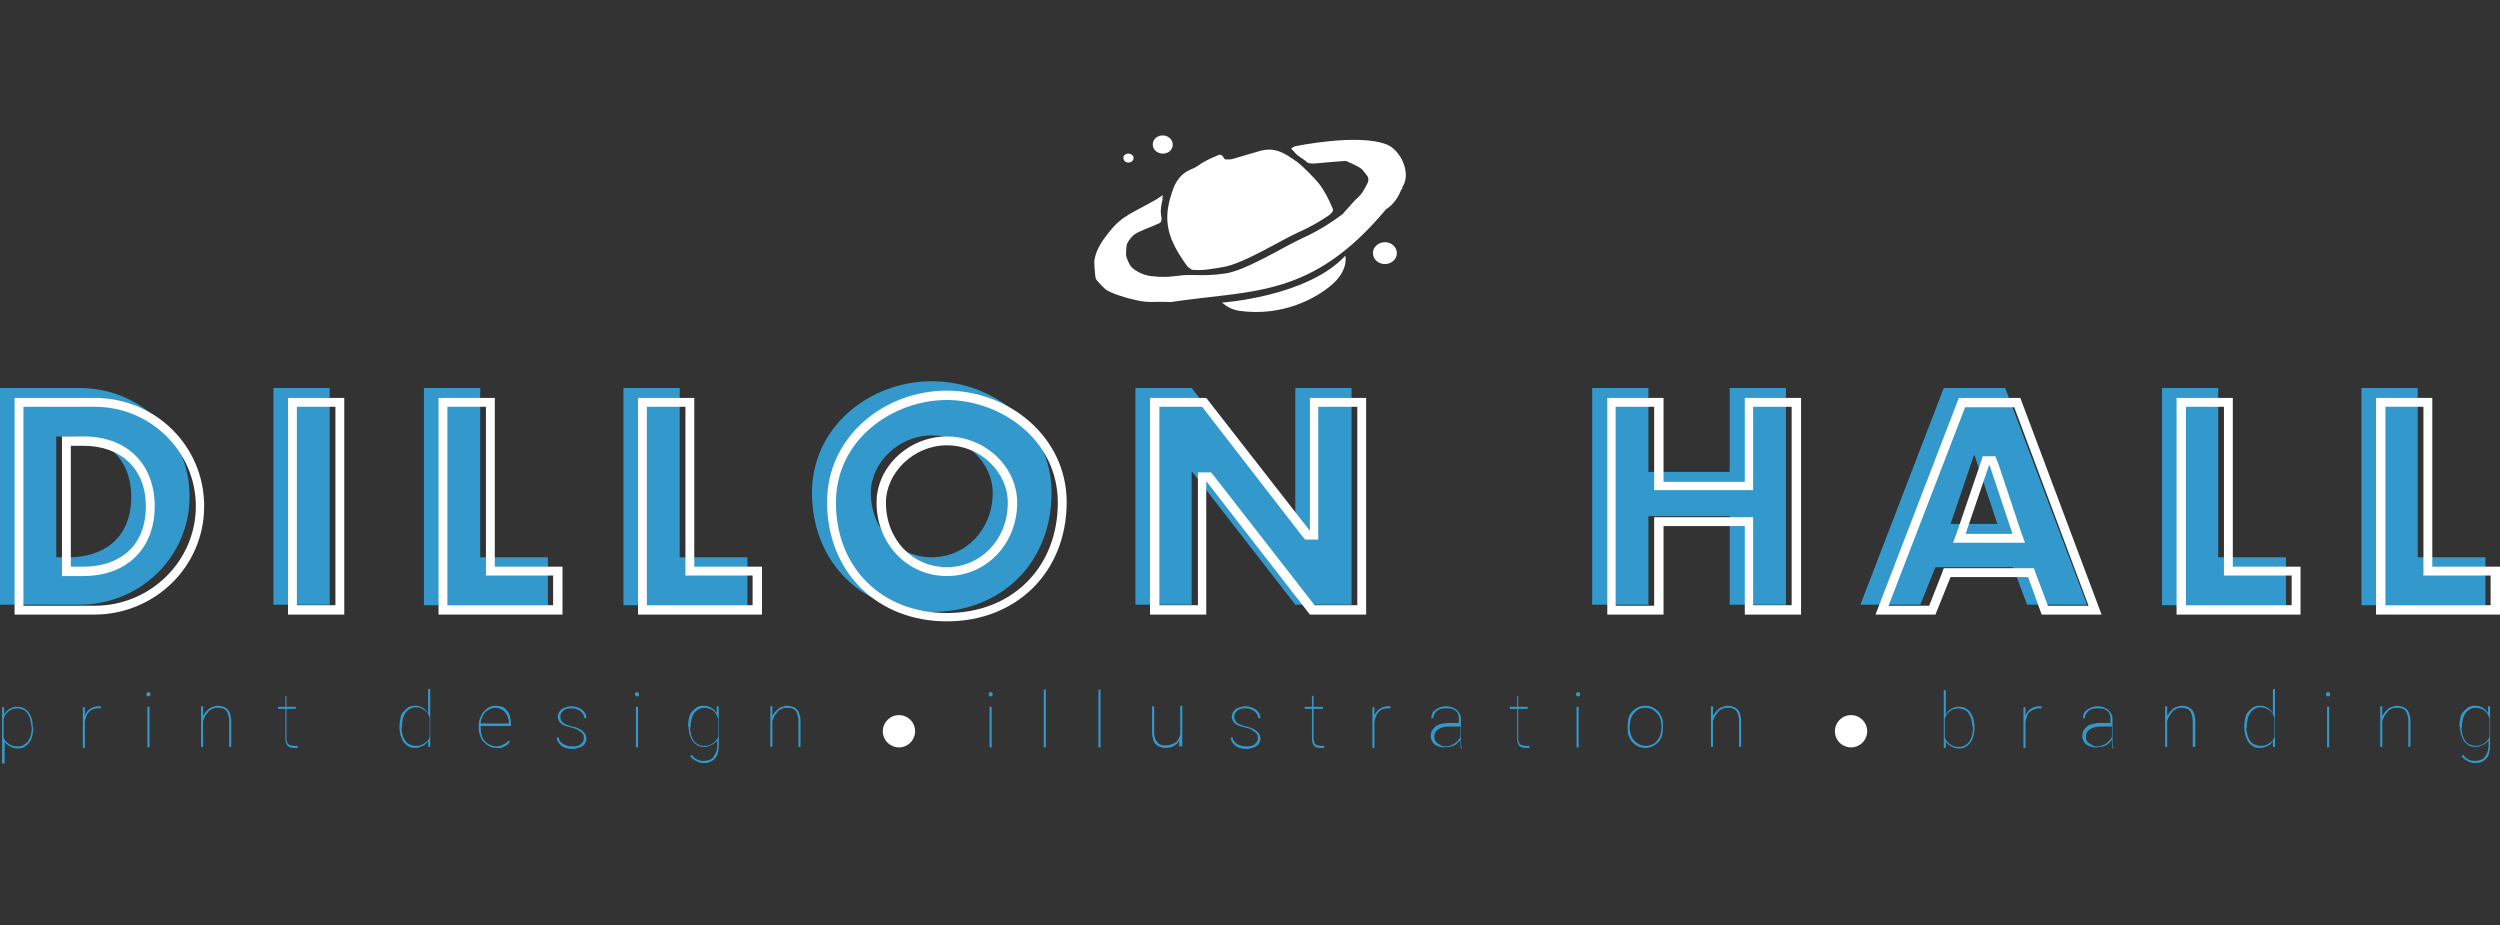 <?xml version="1.0" encoding="UTF-8" standalone="no"?>
<!-- Generator: Adobe Illustrator 19.0.1, SVG Export Plug-In . SVG Version: 6.00 Build 0)  -->

<svg
   xmlns:dc="http://purl.org/dc/elements/1.1/"
   xmlns:cc="http://creativecommons.org/ns#"
   xmlns:rdf="http://www.w3.org/1999/02/22-rdf-syntax-ns#"
   xmlns:svg="http://www.w3.org/2000/svg"
   xmlns="http://www.w3.org/2000/svg"
   xmlns:sodipodi="http://sodipodi.sourceforge.net/DTD/sodipodi-0.dtd"
   xmlns:inkscape="http://www.inkscape.org/namespaces/inkscape"
   version="1.1"
   x="0px"
   y="0px"
   viewBox="0 0 480 177.6"
   style="enable-background:new 0 0 480 177.6;"
   xml:space="preserve"
   id="svg2"
   inkscape:version="0.48.4 r9939"
   width="100%"
   height="100%"
   sodipodi:docname="contact.svg"><rect x="0" y="0" width="480" height="177.6" fill="#333333" stroke="none"/><defs
     id="defs157" /><sodipodi:namedview
     pagecolor="#ffffff"
     bordercolor="#666666"
     borderopacity="1"
     objecttolerance="10"
     gridtolerance="10"
     guidetolerance="10"
     inkscape:pageopacity="0"
     inkscape:pageshadow="2"
     inkscape:window-width="1401"
     inkscape:window-height="656"
     id="namedview155"
     showgrid="false"
     inkscape:zoom="1.2958333"
     inkscape:cx="195.32016"
     inkscape:cy="139.62292"
     inkscape:window-x="2931"
     inkscape:window-y="369"
     inkscape:window-maximized="0"
     inkscape:current-layer="svg2" /><style
     type="text/css"
     id="style4">
	.st0{fill:#FFFFFF;}
	.st1{fill:#3399CC;}
	.st2{font-family:'Roboto-Thin';}
	.st3{font-size:14.758px;}
	.st4{letter-spacing:7;}
	.st5{fill:#FF9966;}
	.st6{fill:#382C3D;}
	.st7{fill:#221F20;}
	.st8{fill:#FFCC66;}
	.st9{fill:#3D220E;}
	.st10{fill:none;stroke:#FFFFFF;stroke-width:0.562;stroke-miterlimit:10;}
	.st11{fill:#CDCBCA;}
	.st12{fill:#669897;}
	.st13{clip-path:url(#SVGID_4_);}
	.st14{fill:none;stroke:#FFFFFF;stroke-width:2.353;stroke-miterlimit:10;}
	.st15{fill:#CDCAC9;}
	.st16{fill:#FDCC66;}
	.st17{fill:url(#SVGID_5_);}
	.st18{fill:url(#SVGID_6_);}
	.st19{fill:url(#SVGID_7_);}
	.st20{fill:#999999;}
	.st21{fill:#CC6633;}
	.st22{opacity:0.5;fill:#653614;}
	.st23{opacity:0.69;fill:#FF9966;}
</style><g
     id="g17"
     transform="translate(0,26)"><path
       class="st1"
       d="m 189.8,107.3 c 0,-0.1 0,-0.2 0.1,-0.3 0.1,-0.1 0.2,-0.1 0.3,-0.1 0.1,0 0.2,0 0.3,0.1 0.1,0.1 0.1,0.2 0.1,0.3 0,0.1 0,0.2 -0.1,0.3 -0.1,0.1 -0.2,0.1 -0.3,0.1 -0.1,0 -0.2,0 -0.3,-0.1 0,-0.1 -0.1,-0.2 -0.1,-0.3 z m 0.6,10.2 H 190 v -7.8 h 0.4 v 7.8 z"
       id="path19"
       inkscape:connector-curvature="0"
       style="fill:#3399cc" /><path
       class="st1"
       d="m 200.8,117.5 h -0.4 v -11.1 h 0.4 v 11.1 z"
       id="path21"
       inkscape:connector-curvature="0"
       style="fill:#3399cc" /><path
       class="st1"
       d="m 211.3,117.5 h -0.4 v -11.1 h 0.4 v 11.1 z"
       id="path23"
       inkscape:connector-curvature="0"
       style="fill:#3399cc" /><path
       class="st1"
       d="m 226.4,117.5 v -1.3 c -0.2,0.4 -0.6,0.8 -1,1 -0.4,0.3 -1,0.4 -1.7,0.4 -0.4,0 -0.7,-0.1 -1,-0.2 -0.3,-0.1 -0.6,-0.3 -0.8,-0.5 -0.2,-0.2 -0.4,-0.5 -0.5,-0.9 -0.1,-0.4 -0.2,-0.8 -0.2,-1.4 v -5 h 0.4 v 5 c 0,0.5 0.1,0.9 0.2,1.2 0.1,0.3 0.3,0.6 0.5,0.8 0.2,0.2 0.4,0.4 0.7,0.4 0.3,0.1 0.6,0.1 0.9,0.1 0.4,0 0.8,-0.1 1.1,-0.2 0.3,-0.1 0.6,-0.3 0.8,-0.4 0.2,-0.2 0.4,-0.4 0.5,-0.7 0.1,-0.2 0.2,-0.5 0.3,-0.8 v -5.5 h 0.4 v 7.8 h -0.6 z"
       id="path25"
       inkscape:connector-curvature="0"
       style="fill:#3399cc" /><path
       class="st1"
       d="m 241.5,115.6 c 0,-0.2 0,-0.4 -0.1,-0.5 -0.1,-0.2 -0.2,-0.4 -0.4,-0.5 -0.2,-0.1 -0.4,-0.3 -0.7,-0.5 -0.3,-0.2 -0.7,-0.3 -1.2,-0.4 -0.4,-0.1 -0.8,-0.2 -1.1,-0.3 -0.3,-0.1 -0.6,-0.3 -0.8,-0.4 -0.2,-0.2 -0.4,-0.4 -0.5,-0.6 -0.1,-0.2 -0.2,-0.5 -0.2,-0.8 0,-0.3 0.1,-0.5 0.2,-0.8 0.1,-0.2 0.3,-0.4 0.5,-0.6 0.2,-0.2 0.5,-0.3 0.8,-0.4 0.3,-0.1 0.7,-0.2 1.1,-0.2 0.4,0 0.8,0.1 1.2,0.2 0.3,0.1 0.6,0.3 0.9,0.5 0.2,0.2 0.4,0.4 0.6,0.7 0.1,0.3 0.2,0.6 0.2,0.9 h -0.4 c 0,-0.2 -0.1,-0.5 -0.2,-0.7 -0.1,-0.2 -0.3,-0.4 -0.5,-0.6 -0.2,-0.2 -0.5,-0.3 -0.7,-0.4 -0.2,-0.1 -0.6,-0.2 -1,-0.2 -0.4,0 -0.7,0 -1,0.1 -0.3,0.1 -0.5,0.2 -0.7,0.4 -0.2,0.2 -0.3,0.3 -0.4,0.5 -0.1,0.2 -0.1,0.4 -0.1,0.6 0,0.2 0,0.4 0.1,0.6 0.1,0.2 0.2,0.3 0.3,0.5 0.2,0.1 0.4,0.3 0.7,0.4 0.3,0.1 0.7,0.3 1.2,0.4 0.5,0.1 0.9,0.2 1.2,0.4 0.3,0.1 0.6,0.3 0.8,0.5 0.2,0.2 0.4,0.4 0.5,0.6 0.1,0.2 0.2,0.5 0.2,0.8 0,0.3 -0.1,0.6 -0.2,0.8 -0.1,0.2 -0.3,0.5 -0.5,0.6 -0.2,0.2 -0.5,0.3 -0.9,0.4 -0.3,0.1 -0.7,0.2 -1.1,0.2 -0.5,0 -0.9,-0.1 -1.3,-0.2 -0.4,-0.1 -0.7,-0.3 -0.9,-0.5 -0.2,-0.2 -0.4,-0.4 -0.6,-0.7 -0.1,-0.3 -0.2,-0.5 -0.2,-0.8 h 0.4 c 0,0.3 0.1,0.6 0.3,0.8 0.2,0.2 0.4,0.4 0.6,0.5 0.2,0.1 0.5,0.2 0.8,0.3 0.3,0.1 0.6,0.1 0.9,0.1 0.4,0 0.7,0 1,-0.1 0.3,-0.1 0.5,-0.2 0.7,-0.4 0.2,-0.2 0.3,-0.3 0.4,-0.5 0.1,-0.2 0.1,-0.5 0.1,-0.7 z"
       id="path27"
       inkscape:connector-curvature="0"
       style="fill:#3399cc" /><path
       class="st1"
       d="m 252.2,107.6 v 2.1 h 1.8 v 0.4 h -1.8 v 5.5 c 0,0.3 0,0.6 0.1,0.8 0.1,0.2 0.1,0.4 0.3,0.5 0.1,0.1 0.2,0.2 0.4,0.2 0.1,0 0.3,0.1 0.4,0.1 0.1,0 0.3,0 0.4,0 0.1,0 0.2,0 0.4,0 l 0.1,0.4 c -0.1,0 -0.1,0 -0.2,0 -0.1,0 -0.1,0 -0.2,0 -0.1,0 -0.2,0 -0.2,0 -0.1,0 -0.1,0 -0.2,0 -0.2,0 -0.5,0 -0.7,-0.1 -0.2,-0.1 -0.4,-0.2 -0.5,-0.3 -0.1,-0.2 -0.2,-0.4 -0.3,-0.6 -0.1,-0.3 -0.1,-0.6 -0.1,-1 v -5.5 h -1.4 v -0.4 h 1.4 v -2.1 h 0.3 z"
       id="path29"
       inkscape:connector-curvature="0"
       style="fill:#3399cc" /><path
       class="st1"
       d="m 266.9,110 c -0.1,0 -0.2,0 -0.2,0 -0.1,0 -0.2,0 -0.3,0 -0.4,0 -0.7,0.1 -1,0.2 -0.3,0.1 -0.5,0.3 -0.7,0.5 -0.2,0.2 -0.4,0.5 -0.5,0.8 -0.1,0.3 -0.2,0.6 -0.3,1 v 5.1 h -0.4 v -7.8 h 0.4 v 1.6 c 0.2,-0.5 0.5,-1 1,-1.3 0.4,-0.3 1,-0.5 1.6,-0.5 0.1,0 0.2,0 0.3,0 0.1,0 0.2,0 0.2,0.1 l -0.1,0.3 z"
       id="path31"
       inkscape:connector-curvature="0"
       style="fill:#3399cc" /><path
       class="st1"
       d="m 280.5,117.5 c -0.1,-0.2 -0.1,-0.4 -0.1,-0.7 0,-0.3 0,-0.5 0,-0.8 -0.1,0.2 -0.3,0.4 -0.5,0.6 -0.2,0.2 -0.4,0.4 -0.7,0.5 -0.3,0.1 -0.5,0.3 -0.9,0.3 -0.4,0 -0.7,0.1 -1.1,0.1 -0.4,0 -0.7,-0.1 -1,-0.2 -0.3,-0.1 -0.5,-0.2 -0.8,-0.4 -0.2,-0.2 -0.4,-0.4 -0.5,-0.7 -0.1,-0.3 -0.2,-0.5 -0.2,-0.9 0,-0.3 0.1,-0.7 0.2,-1 0.2,-0.3 0.4,-0.5 0.7,-0.8 0.3,-0.3 0.7,-0.4 1.1,-0.5 0.4,-0.1 1,-0.2 1.5,-0.2 h 1.9 V 112 c 0,-0.7 -0.2,-1.2 -0.6,-1.5 -0.4,-0.4 -1,-0.5 -1.8,-0.5 -0.4,0 -0.7,0 -1,0.1 -0.3,0.1 -0.6,0.2 -0.8,0.4 -0.2,0.2 -0.4,0.4 -0.5,0.6 -0.1,0.2 -0.2,0.5 -0.2,0.8 l -0.4,0 c 0,-0.3 0.1,-0.6 0.2,-0.9 0.1,-0.3 0.3,-0.5 0.6,-0.7 0.3,-0.2 0.6,-0.4 0.9,-0.5 0.4,-0.1 0.7,-0.2 1.2,-0.2 0.4,0 0.8,0.1 1.1,0.2 0.3,0.1 0.6,0.3 0.9,0.5 0.2,0.2 0.4,0.5 0.6,0.8 0.2,0.3 0.2,0.7 0.2,1.1 v 3.9 c 0,0.1 0,0.3 0,0.4 0,0.1 0,0.3 0,0.4 0,0.1 0,0.3 0.1,0.4 0,0.1 0.1,0.2 0.1,0.3 v 0.1 h -0.2 z m -3.2,-0.2 c 0.4,0 0.7,0 1,-0.1 0.3,-0.1 0.6,-0.2 0.9,-0.4 0.3,-0.2 0.5,-0.4 0.7,-0.6 0.2,-0.2 0.4,-0.5 0.5,-0.8 v -1.9 h -1.8 c -0.5,0 -1,0 -1.4,0.1 -0.4,0.1 -0.7,0.2 -1,0.4 -0.3,0.2 -0.5,0.4 -0.6,0.6 -0.1,0.2 -0.2,0.5 -0.2,0.8 0,0.2 0,0.5 0.1,0.7 0.1,0.2 0.2,0.4 0.4,0.5 0.2,0.1 0.4,0.3 0.6,0.4 0.2,0.2 0.5,0.3 0.8,0.3 z"
       id="path33"
       inkscape:connector-curvature="0"
       style="fill:#3399cc" /><path
       class="st1"
       d="m 291.5,107.6 v 2.1 h 1.8 v 0.4 h -1.8 v 5.5 c 0,0.3 0,0.6 0.1,0.8 0.1,0.2 0.1,0.4 0.3,0.5 0.1,0.1 0.2,0.2 0.4,0.2 0.1,0 0.3,0.1 0.5,0.1 0.1,0 0.3,0 0.4,0 0.1,0 0.2,0 0.4,0 l 0.1,0.4 c -0.1,0 -0.1,0 -0.2,0 -0.1,0 -0.1,0 -0.2,0 -0.1,0 -0.2,0 -0.2,0 -0.1,0 -0.1,0 -0.2,0 -0.2,0 -0.5,0 -0.7,-0.1 -0.2,-0.1 -0.4,-0.2 -0.5,-0.3 -0.1,-0.2 -0.2,-0.4 -0.3,-0.6 -0.1,-0.3 -0.1,-0.6 -0.1,-1 v -5.5 h -1.4 v -0.4 h 1.4 v -2.1 h 0.2 z"
       id="path35"
       inkscape:connector-curvature="0"
       style="fill:#3399cc" /><path
       class="st1"
       d="m 302.6,107.3 c 0,-0.1 0,-0.2 0.1,-0.3 0.1,-0.1 0.2,-0.1 0.3,-0.1 0.1,0 0.2,0 0.3,0.1 0.1,0.1 0.1,0.2 0.1,0.3 0,0.1 0,0.2 -0.1,0.3 -0.1,0.1 -0.2,0.1 -0.3,0.1 -0.1,0 -0.2,0 -0.3,-0.1 -0.1,-0.1 -0.1,-0.2 -0.1,-0.3 z m 0.5,10.2 h -0.4 v -7.8 h 0.4 v 7.8 z"
       id="path37"
       inkscape:connector-curvature="0"
       style="fill:#3399cc" /><path
       class="st1"
       d="m 312.5,113.4 c 0,-0.6 0.1,-1.1 0.2,-1.6 0.1,-0.5 0.4,-0.9 0.7,-1.2 0.3,-0.3 0.7,-0.6 1.1,-0.8 0.4,-0.2 0.9,-0.3 1.4,-0.3 0.5,0 1,0.1 1.4,0.3 0.4,0.2 0.8,0.5 1.1,0.8 0.3,0.3 0.5,0.8 0.7,1.2 0.2,0.5 0.2,1 0.2,1.6 v 0.3 c 0,0.6 -0.1,1.1 -0.2,1.6 -0.2,0.5 -0.4,0.9 -0.7,1.2 -0.3,0.3 -0.7,0.6 -1.1,0.8 -0.4,0.2 -0.9,0.3 -1.4,0.3 -0.5,0 -1,-0.1 -1.4,-0.3 -0.4,-0.2 -0.8,-0.5 -1.1,-0.8 -0.3,-0.3 -0.5,-0.8 -0.7,-1.2 -0.2,-0.4 -0.2,-1 -0.2,-1.6 v -0.3 z m 0.4,0.3 c 0,0.5 0.1,0.9 0.2,1.3 0.1,0.4 0.3,0.8 0.6,1.1 0.3,0.3 0.6,0.6 1,0.8 0.4,0.2 0.8,0.3 1.3,0.3 0.5,0 0.9,-0.1 1.3,-0.3 0.4,-0.2 0.7,-0.4 0.9,-0.8 0.3,-0.3 0.5,-0.7 0.6,-1.1 0.1,-0.4 0.2,-0.9 0.2,-1.3 v -0.3 c 0,-0.5 -0.1,-0.9 -0.2,-1.3 -0.1,-0.4 -0.3,-0.8 -0.6,-1.1 -0.3,-0.3 -0.6,-0.6 -1,-0.8 -0.4,-0.2 -0.8,-0.3 -1.3,-0.3 -0.5,0 -0.9,0.1 -1.3,0.3 -0.4,0.2 -0.7,0.5 -0.9,0.8 -0.3,0.3 -0.5,0.7 -0.6,1.1 -0.1,0.4 -0.2,0.9 -0.2,1.3 v 0.3 z"
       id="path39"
       inkscape:connector-curvature="0"
       style="fill:#3399cc" /><path
       class="st1"
       d="m 329.4,110.7 c 0.2,-0.2 0.4,-0.4 0.6,-0.6 0.2,-0.2 0.5,-0.3 0.8,-0.4 0.3,-0.1 0.6,-0.2 0.9,-0.2 0.4,0 0.7,0.1 1.1,0.2 0.3,0.1 0.6,0.3 0.8,0.5 0.2,0.2 0.4,0.5 0.5,0.9 0.1,0.4 0.2,0.8 0.2,1.3 v 5 h -0.4 v -5 c 0,-0.5 -0.1,-0.9 -0.2,-1.2 -0.1,-0.3 -0.2,-0.6 -0.4,-0.8 -0.2,-0.2 -0.4,-0.3 -0.7,-0.4 -0.3,-0.1 -0.5,-0.1 -0.9,-0.1 -0.3,0 -0.5,0 -0.8,0.1 -0.2,0.1 -0.4,0.2 -0.6,0.3 -0.2,0.1 -0.4,0.3 -0.5,0.5 -0.1,0.2 -0.3,0.4 -0.4,0.5 -0.1,0.2 -0.2,0.4 -0.3,0.6 -0.1,0.2 -0.1,0.4 -0.2,0.5 v 5 h -0.4 v -7.8 h 0.4 v 1.8 c 0.2,-0.2 0.3,-0.4 0.5,-0.7 z"
       id="path41"
       inkscape:connector-curvature="0"
       style="fill:#3399cc" /></g><g
     id="g43"
     transform="translate(0,26)"><path
       class="st1"
       d="m 0,48.5 h 15.3 c 11.6,0 21.1,9.1 21.1,20.8 0,11.7 -9.6,20.8 -21.1,20.8 H 0 V 48.5 z M 10.8,81 h 2.4 c 6.5,0 12,-3.5 12,-11.6 C 25.2,62 20.3,57.8 13.3,57.8 H 10.8 V 81 z"
       id="path45"
       inkscape:connector-curvature="0"
       style="fill:#3399cc" /><path
       class="st1"
       d="M 63.3,90.1 H 52.5 V 48.5 h 10.8 v 41.6 z"
       id="path47"
       inkscape:connector-curvature="0"
       style="fill:#3399cc" /><path
       class="st1"
       d="m 92.2,81 h 13 v 9.2 H 81.4 V 48.5 H 92.2 V 81 z"
       id="path49"
       inkscape:connector-curvature="0"
       style="fill:#3399cc" /><path
       class="st1"
       d="m 130.5,81 h 13 v 9.2 H 119.7 V 48.5 h 10.8 V 81 z"
       id="path51"
       inkscape:connector-curvature="0"
       style="fill:#3399cc" /><path
       class="st1"
       d="m 201.9,68.6 c 0,13.5 -9.7,22.9 -23,22.9 -13.3,0 -23,-9.5 -23,-22.9 0,-12.6 11,-21.4 23,-21.4 12,0 23,8.8 23,21.4 z m -34.7,0 c 0,7.2 5.3,12.4 11.7,12.4 6.4,0 11.7,-5.2 11.7,-12.4 0,-5.7 -5.3,-11 -11.7,-11 -6.4,0 -11.7,5.3 -11.7,11 z"
       id="path53"
       inkscape:connector-curvature="0"
       style="fill:#3399cc" /><path
       class="st1"
       d="m 218,48.5 h 10.8 L 248.6,74 h 0.1 V 48.5 h 10.8 V 90.1 H 248.7 L 228.9,64.6 h -0.1 V 90.1 H 218 V 48.5 z"
       id="path55"
       inkscape:connector-curvature="0"
       style="fill:#3399cc" /><path
       class="st1"
       d="M 332.1,64.6 V 48.5 h 10.8 v 41.6 h -10.8 v -17 h -15.6 v 17 H 305.7 V 48.5 h 10.8 v 16.1 h 15.6 z"
       id="path57"
       inkscape:connector-curvature="0"
       style="fill:#3399cc" /><path
       class="st1"
       d="m 371.6,82.9 -2.9,7.2 h -11.5 l 16,-41.6 H 385 l 15.7,41.6 h -11.5 l -2.7,-7.2 h -14.9 z m 7.5,-21.5 H 379 l -4.5,13.2 h 9 l -4.4,-13.2 z"
       id="path59"
       inkscape:connector-curvature="0"
       style="fill:#3399cc" /><path
       class="st1"
       d="m 425.9,81 h 13 v 9.2 H 415.1 V 48.5 h 10.8 V 81 z"
       id="path61"
       inkscape:connector-curvature="0"
       style="fill:#3399cc" /><path
       class="st1"
       d="m 464.2,81 h 13 v 9.2 H 453.4 V 48.5 h 10.8 V 81 z"
       id="path63"
       inkscape:connector-curvature="0"
       style="fill:#3399cc" /></g><g
     id="g65"
     transform="translate(0,26)"><path
       class="st1"
       d="m 6.4,113.7 c 0,0.6 -0.1,1.1 -0.2,1.6 -0.1,0.5 -0.3,0.9 -0.6,1.3 -0.2,0.3 -0.6,0.6 -0.9,0.8 -0.3,0.2 -0.8,0.3 -1.2,0.3 -0.3,0 -0.6,0 -0.9,-0.1 C 2.3,117.5 2.1,117.4 1.9,117.3 1.7,117.2 1.5,117 1.3,116.9 1.1,116.7 1,116.6 0.9,116.4 v 4.2 H 0.4 v -10.8 h 0.4 v 1.4 c 0.1,-0.2 0.3,-0.4 0.4,-0.6 0.2,-0.2 0.4,-0.3 0.6,-0.5 0.2,-0.1 0.5,-0.2 0.7,-0.3 0.2,-0.1 0.6,-0.1 0.9,-0.1 0.5,0 0.9,0.1 1.2,0.3 0.3,0.2 0.7,0.4 0.9,0.8 0.3,0.3 0.4,0.8 0.6,1.2 0.1,0.5 0.2,1 0.2,1.7 v 0 z M 6,113.5 C 6,113 5.9,112.5 5.8,112.1 5.7,111.7 5.5,111.3 5.3,111 5.1,110.7 4.8,110.4 4.5,110.3 4.2,110.2 3.8,110 3.4,110 c -0.4,0 -0.8,0.1 -1.1,0.2 -0.3,0.1 -0.6,0.3 -0.8,0.5 -0.2,0.2 -0.4,0.4 -0.5,0.6 -0.1,0.2 -0.2,0.5 -0.3,0.7 v 3.6 c 0.1,0.2 0.2,0.5 0.4,0.7 0.2,0.2 0.3,0.4 0.6,0.5 0.2,0.2 0.5,0.3 0.8,0.4 0.3,0.1 0.6,0.1 1,0.1 0.4,0 0.8,-0.1 1.1,-0.3 0.3,-0.2 0.6,-0.4 0.8,-0.7 0.2,-0.3 0.4,-0.7 0.5,-1.1 0.1,-0.4 0.2,-0.9 0.2,-1.4 v -0.3 z"
       id="path67"
       inkscape:connector-curvature="0"
       style="fill:#3399cc" /><path
       class="st1"
       d="m 19.3,110 c -0.1,0 -0.2,0 -0.2,0 -0.1,0 -0.2,0 -0.3,0 -0.4,0 -0.7,0.1 -1,0.2 -0.3,0.1 -0.5,0.3 -0.7,0.5 -0.2,0.2 -0.4,0.5 -0.5,0.8 -0.1,0.3 -0.2,0.6 -0.3,1 v 5.1 h -0.4 v -7.8 h 0.4 v 1.6 c 0.2,-0.5 0.5,-1 1,-1.3 0.4,-0.3 1,-0.5 1.6,-0.5 0.1,0 0.2,0 0.3,0 0.1,0 0.2,0 0.2,0.1 l -0.1,0.3 z"
       id="path69"
       inkscape:connector-curvature="0"
       style="fill:#3399cc" /><path
       class="st1"
       d="m 28.1,107.3 c 0,-0.1 0,-0.2 0.1,-0.3 0.1,-0.1 0.2,-0.1 0.3,-0.1 0.1,0 0.2,0 0.3,0.1 0.1,0.1 0.1,0.2 0.1,0.3 0,0.1 0,0.2 -0.1,0.3 -0.1,0.1 -0.2,0.1 -0.3,0.1 -0.1,0 -0.2,0 -0.3,-0.1 -0.1,-0.1 -0.1,-0.2 -0.1,-0.3 z m 0.6,10.2 h -0.4 v -7.8 h 0.4 v 7.8 z"
       id="path71"
       inkscape:connector-curvature="0"
       style="fill:#3399cc" /><path
       class="st1"
       d="m 39.5,110.7 c 0.2,-0.2 0.4,-0.4 0.6,-0.6 0.2,-0.2 0.5,-0.3 0.8,-0.4 0.3,-0.1 0.6,-0.2 0.9,-0.2 0.4,0 0.7,0.1 1.1,0.2 0.3,0.1 0.6,0.3 0.8,0.5 0.2,0.2 0.4,0.5 0.5,0.9 0.1,0.4 0.2,0.8 0.2,1.3 v 5 H 44 v -5 c 0,-0.5 -0.1,-0.9 -0.2,-1.2 -0.1,-0.3 -0.2,-0.6 -0.4,-0.8 -0.2,-0.2 -0.4,-0.3 -0.7,-0.4 -0.3,-0.1 -0.5,-0.1 -0.9,-0.1 -0.3,0 -0.5,0 -0.8,0.1 -0.2,0.1 -0.4,0.2 -0.6,0.3 -0.2,0.1 -0.4,0.3 -0.5,0.5 -0.1,0.2 -0.3,0.4 -0.4,0.5 -0.1,0.1 -0.2,0.4 -0.3,0.6 -0.1,0.2 -0.1,0.4 -0.2,0.5 v 5 h -0.4 v -7.8 H 39 v 1.8 c 0.1,-0.2 0.3,-0.4 0.5,-0.7 z"
       id="path73"
       inkscape:connector-curvature="0"
       style="fill:#3399cc" /><path
       class="st1"
       d="m 55,107.6 v 2.1 h 1.8 v 0.4 H 55 v 5.5 c 0,0.3 0,0.6 0.1,0.8 0.1,0.2 0.1,0.4 0.3,0.5 0.1,0.1 0.2,0.2 0.4,0.2 0.1,0 0.3,0.1 0.5,0.1 0.1,0 0.3,0 0.4,0 0.1,0 0.2,0 0.4,0 l 0.1,0.4 c -0.1,0 -0.1,0 -0.2,0 -0.1,0 -0.1,0 -0.2,0 -0.1,0 -0.2,0 -0.2,0 -0.1,0 -0.1,0 -0.2,0 -0.2,0 -0.5,0 -0.7,-0.1 -0.2,-0.1 -0.4,-0.2 -0.5,-0.3 -0.1,-0.2 -0.2,-0.4 -0.3,-0.6 -0.1,-0.3 -0.1,-0.6 -0.1,-1 v -5.5 h -1.4 v -0.4 h 1.4 v -2.1 H 55 z"
       id="path75"
       inkscape:connector-curvature="0"
       style="fill:#3399cc" /><path
       class="st1"
       d="m 76.7,113.5 c 0,-0.6 0.1,-1.2 0.2,-1.7 0.1,-0.5 0.3,-0.9 0.6,-1.2 0.3,-0.3 0.6,-0.6 0.9,-0.8 0.3,-0.2 0.8,-0.3 1.2,-0.3 0.3,0 0.6,0 0.9,0.1 0.3,0.1 0.5,0.2 0.7,0.3 0.2,0.1 0.4,0.3 0.6,0.5 0.2,0.2 0.3,0.4 0.4,0.6 v -4.7 h 0.4 v 11.1 h -0.4 v -1.2 c -0.1,0.2 -0.3,0.4 -0.4,0.6 -0.2,0.2 -0.4,0.3 -0.6,0.4 -0.2,0.1 -0.5,0.2 -0.7,0.3 -0.3,0.1 -0.6,0.1 -0.9,0.1 -0.5,0 -0.9,-0.1 -1.2,-0.3 -0.3,-0.2 -0.7,-0.5 -0.9,-0.8 -0.2,-0.3 -0.4,-0.8 -0.6,-1.3 -0.1,-0.5 -0.2,-1 -0.2,-1.6 v -0.1 z m 0.4,0.2 c 0,0.5 0.1,1 0.2,1.4 0.1,0.4 0.3,0.8 0.5,1.1 0.2,0.3 0.5,0.6 0.8,0.7 0.3,0.1 0.7,0.3 1.1,0.3 0.4,0 0.7,0 1,-0.1 0.3,-0.1 0.5,-0.2 0.8,-0.4 0.2,-0.2 0.4,-0.3 0.6,-0.5 0.2,-0.2 0.3,-0.4 0.4,-0.7 v -3.7 c -0.1,-0.2 -0.2,-0.5 -0.3,-0.7 -0.1,-0.2 -0.3,-0.4 -0.5,-0.6 -0.2,-0.2 -0.5,-0.3 -0.8,-0.5 -0.3,-0.2 -0.7,-0.2 -1.1,-0.2 -0.4,0 -0.8,0.1 -1.1,0.3 -0.3,0.2 -0.6,0.4 -0.8,0.7 -0.2,0.3 -0.4,0.7 -0.5,1.1 -0.1,0.4 -0.2,0.9 -0.2,1.4 v 0.4 z"
       id="path77"
       inkscape:connector-curvature="0"
       style="fill:#3399cc" /><path
       class="st1"
       d="m 95.3,117.6 c -0.5,0 -0.9,-0.1 -1.3,-0.3 -0.4,-0.2 -0.8,-0.5 -1.1,-0.8 -0.3,-0.3 -0.6,-0.8 -0.7,-1.2 -0.2,-0.5 -0.3,-1 -0.3,-1.6 v -0.3 c 0,-0.6 0.1,-1.1 0.3,-1.6 0.2,-0.5 0.4,-0.9 0.7,-1.2 0.3,-0.3 0.6,-0.6 1,-0.8 0.4,-0.2 0.8,-0.3 1.3,-0.3 0.4,0 0.8,0.1 1.2,0.2 0.4,0.1 0.7,0.4 0.9,0.7 0.3,0.3 0.5,0.6 0.6,1.1 0.1,0.4 0.2,0.9 0.2,1.4 v 0.5 h -5.8 v 0.1 0.3 c 0,0.5 0.1,0.9 0.2,1.4 0.1,0.5 0.4,0.8 0.6,1.1 0.3,0.3 0.6,0.6 1,0.7 0.4,0.2 0.8,0.3 1.2,0.3 0.2,0 0.4,0 0.6,-0.1 0.2,0 0.4,-0.1 0.6,-0.2 0.2,-0.1 0.4,-0.2 0.6,-0.3 0.2,-0.1 0.3,-0.3 0.5,-0.5 l 0.3,0.2 c -0.1,0.2 -0.3,0.4 -0.4,0.5 -0.2,0.2 -0.4,0.3 -0.6,0.4 -0.2,0.1 -0.5,0.2 -0.7,0.3 -0.2,0.1 -0.6,0 -0.9,0 z m -0.1,-7.7 c -0.4,0 -0.8,0.1 -1.1,0.2 -0.3,0.2 -0.6,0.4 -0.9,0.6 -0.2,0.3 -0.5,0.6 -0.6,1 -0.2,0.4 -0.3,0.8 -0.3,1.2 h 5.4 v -0.1 c 0,-0.4 -0.1,-0.8 -0.2,-1.1 -0.1,-0.3 -0.3,-0.7 -0.5,-0.9 -0.2,-0.3 -0.5,-0.5 -0.8,-0.6 -0.3,-0.2 -0.6,-0.3 -1,-0.3 z"
       id="path79"
       inkscape:connector-curvature="0"
       style="fill:#3399cc" /><path
       class="st1"
       d="m 112.1,115.6 c 0,-0.2 0,-0.4 -0.1,-0.5 -0.1,-0.1 -0.2,-0.4 -0.4,-0.5 -0.2,-0.1 -0.4,-0.3 -0.7,-0.5 -0.3,-0.1 -0.7,-0.3 -1.2,-0.4 -0.4,-0.1 -0.8,-0.2 -1.1,-0.3 -0.3,-0.1 -0.6,-0.3 -0.8,-0.4 -0.2,-0.2 -0.4,-0.4 -0.5,-0.6 -0.1,-0.2 -0.2,-0.5 -0.2,-0.8 0,-0.3 0.1,-0.5 0.2,-0.8 0.1,-0.2 0.3,-0.4 0.5,-0.6 0.2,-0.2 0.5,-0.3 0.8,-0.4 0.3,-0.1 0.7,-0.2 1.1,-0.2 0.4,0 0.8,0.1 1.2,0.2 0.3,0.1 0.6,0.3 0.9,0.5 0.2,0.2 0.4,0.4 0.6,0.7 0.1,0.3 0.2,0.6 0.2,0.9 h -0.4 c 0,-0.2 -0.1,-0.5 -0.2,-0.7 -0.1,-0.2 -0.3,-0.4 -0.5,-0.6 -0.2,-0.2 -0.5,-0.3 -0.7,-0.4 -0.2,-0.1 -0.6,-0.2 -1,-0.2 -0.4,0 -0.7,0 -1,0.1 -0.3,0.1 -0.5,0.2 -0.7,0.4 -0.2,0.2 -0.3,0.3 -0.4,0.5 -0.1,0.2 -0.1,0.4 -0.1,0.6 0,0.2 0,0.4 0.1,0.6 0.1,0.2 0.2,0.3 0.3,0.5 0.2,0.1 0.4,0.3 0.7,0.4 0.3,0.1 0.7,0.3 1.2,0.4 0.5,0.1 0.9,0.2 1.2,0.4 0.3,0.1 0.6,0.3 0.8,0.5 0.2,0.2 0.4,0.4 0.5,0.6 0.1,0.2 0.2,0.5 0.2,0.8 0,0.3 -0.1,0.6 -0.2,0.8 -0.1,0.2 -0.3,0.5 -0.5,0.6 -0.2,0.2 -0.5,0.3 -0.9,0.4 -0.3,0.1 -0.7,0.2 -1.1,0.2 -0.5,0 -0.9,-0.1 -1.3,-0.2 -0.4,-0.1 -0.7,-0.3 -0.9,-0.5 -0.2,-0.2 -0.4,-0.4 -0.6,-0.7 -0.1,-0.3 -0.2,-0.5 -0.2,-0.8 h 0.4 c 0,0.3 0.1,0.6 0.3,0.8 0.2,0.2 0.4,0.4 0.6,0.5 0.2,0.1 0.5,0.2 0.8,0.3 0.3,0.1 0.6,0.1 0.9,0.1 0.4,0 0.7,0 1,-0.1 0.3,-0.1 0.5,-0.2 0.7,-0.4 0.2,-0.2 0.3,-0.3 0.4,-0.5 0.1,-0.3 0.1,-0.5 0.1,-0.7 z"
       id="path81"
       inkscape:connector-curvature="0"
       style="fill:#3399cc" /><path
       class="st1"
       d="m 121.9,107.3 c 0,-0.1 0,-0.2 0.1,-0.3 0.1,-0.1 0.2,-0.1 0.3,-0.1 0.1,0 0.2,0 0.3,0.1 0.1,0.1 0.1,0.2 0.1,0.3 0,0.1 0,0.2 -0.1,0.3 -0.1,0.1 -0.2,0.1 -0.3,0.1 -0.1,0 -0.2,0 -0.3,-0.1 0,-0.1 -0.1,-0.2 -0.1,-0.3 z m 0.6,10.2 h -0.4 v -7.8 h 0.4 v 7.8 z"
       id="path83"
       inkscape:connector-curvature="0"
       style="fill:#3399cc" /><path
       class="st1"
       d="m 132.1,113.5 c 0,-0.6 0.1,-1.2 0.2,-1.7 0.1,-0.5 0.3,-0.9 0.6,-1.2 0.3,-0.3 0.6,-0.6 0.9,-0.8 0.4,-0.2 0.8,-0.3 1.2,-0.3 0.3,0 0.6,0 0.9,0.1 0.3,0.1 0.5,0.2 0.7,0.3 0.2,0.1 0.4,0.3 0.6,0.5 0.2,0.2 0.3,0.4 0.4,0.6 v -1.4 h 0.4 v 7.7 c 0,0.5 -0.1,1 -0.2,1.4 -0.1,0.4 -0.3,0.7 -0.6,1 -0.3,0.3 -0.6,0.5 -0.9,0.6 -0.4,0.2 -0.8,0.2 -1.2,0.2 -0.3,0 -0.6,0 -0.8,-0.1 -0.2,-0.1 -0.5,-0.2 -0.7,-0.3 -0.2,-0.1 -0.4,-0.3 -0.6,-0.4 -0.2,-0.2 -0.3,-0.3 -0.5,-0.5 l 0.3,-0.3 c 0.3,0.4 0.6,0.7 1,0.9 0.4,0.2 0.8,0.3 1.3,0.3 0.4,0 0.8,-0.1 1.1,-0.2 0.3,-0.1 0.6,-0.3 0.8,-0.6 0.2,-0.3 0.4,-0.6 0.5,-0.9 0.1,-0.4 0.2,-0.7 0.2,-1.2 v -1.1 c -0.1,0.2 -0.3,0.4 -0.4,0.5 -0.1,0.1 -0.4,0.3 -0.6,0.4 -0.2,0.1 -0.5,0.2 -0.7,0.3 -0.3,0.1 -0.6,0.1 -0.9,0.1 -0.5,0 -0.9,-0.1 -1.2,-0.3 -0.3,-0.2 -0.7,-0.5 -0.9,-0.8 -0.2,-0.3 -0.4,-0.8 -0.6,-1.3 -0.1,-0.5 -0.2,-1 -0.2,-1.6 v 0.1 z m 0.4,0.2 c 0,0.5 0.1,1 0.2,1.4 0.1,0.4 0.3,0.8 0.5,1.1 0.2,0.3 0.5,0.6 0.8,0.7 0.3,0.2 0.7,0.3 1.1,0.3 0.4,0 0.7,0 1,-0.1 0.3,-0.1 0.5,-0.2 0.8,-0.4 0.2,-0.2 0.4,-0.3 0.6,-0.6 0.2,-0.2 0.3,-0.4 0.4,-0.7 V 112 c -0.1,-0.2 -0.2,-0.5 -0.3,-0.7 -0.1,-0.2 -0.3,-0.5 -0.5,-0.7 -0.2,-0.2 -0.5,-0.4 -0.8,-0.5 -0.3,-0.1 -0.7,-0.2 -1.1,-0.2 -0.4,0 -0.8,0.1 -1.1,0.3 -0.3,0.2 -0.6,0.4 -0.8,0.7 -0.2,0.3 -0.4,0.7 -0.5,1.1 -0.1,0.4 -0.2,0.9 -0.2,1.4 v 0.3 z"
       id="path85"
       inkscape:connector-curvature="0"
       style="fill:#3399cc" /><path
       class="st1"
       d="m 148.8,110.7 c 0.2,-0.2 0.4,-0.4 0.6,-0.6 0.2,-0.2 0.5,-0.3 0.8,-0.4 0.3,-0.1 0.6,-0.2 0.9,-0.2 0.4,0 0.7,0.1 1.1,0.2 0.3,0.1 0.6,0.3 0.8,0.5 0.2,0.2 0.4,0.5 0.5,0.9 0.1,0.4 0.2,0.8 0.2,1.3 v 5 h -0.4 v -5 c 0,-0.5 -0.1,-0.9 -0.2,-1.2 -0.1,-0.3 -0.2,-0.6 -0.4,-0.8 -0.2,-0.2 -0.4,-0.3 -0.7,-0.4 -0.3,-0.1 -0.5,-0.1 -0.9,-0.1 -0.3,0 -0.5,0 -0.8,0.1 -0.2,0.1 -0.4,0.2 -0.6,0.3 -0.2,0.1 -0.4,0.3 -0.5,0.5 -0.1,0.2 -0.3,0.4 -0.4,0.5 -0.1,0.1 -0.2,0.4 -0.3,0.6 -0.1,0.2 -0.1,0.4 -0.2,0.5 v 5 h -0.4 v -7.8 h 0.4 v 1.8 c 0.1,-0.2 0.3,-0.4 0.5,-0.7 z"
       id="path87"
       inkscape:connector-curvature="0"
       style="fill:#3399cc" /></g><g
     id="g89"
     transform="translate(0,26)"><path
       class="st1"
       d="m 379.1,113.7 c 0,0.6 -0.1,1.1 -0.2,1.6 -0.1,0.5 -0.3,0.9 -0.6,1.3 -0.2,0.3 -0.6,0.6 -0.9,0.8 -0.3,0.2 -0.8,0.3 -1.2,0.3 -0.3,0 -0.6,0 -0.9,-0.1 -0.3,-0.1 -0.5,-0.2 -0.7,-0.3 -0.2,-0.1 -0.4,-0.3 -0.6,-0.4 -0.2,-0.1 -0.3,-0.4 -0.4,-0.5 v 1.2 h -0.4 v -11.1 h 0.4 v 4.7 c 0.1,-0.2 0.3,-0.4 0.4,-0.6 0.2,-0.2 0.4,-0.4 0.6,-0.5 0.2,-0.1 0.5,-0.2 0.7,-0.3 0.3,-0.1 0.6,-0.1 0.9,-0.1 0.5,0 0.9,0.1 1.2,0.3 0.3,0.2 0.7,0.4 0.9,0.8 0.3,0.3 0.4,0.8 0.6,1.2 0.1,0.5 0.2,1 0.2,1.7 v 0 z m -0.4,-0.2 c 0,-0.5 -0.1,-1 -0.2,-1.4 -0.1,-0.4 -0.3,-0.8 -0.5,-1.1 -0.2,-0.3 -0.5,-0.6 -0.8,-0.7 -0.3,-0.1 -0.7,-0.3 -1.1,-0.3 -0.4,0 -0.8,0.1 -1.1,0.2 -0.3,0.1 -0.6,0.3 -0.8,0.5 -0.2,0.2 -0.4,0.4 -0.5,0.6 -0.1,0.2 -0.2,0.5 -0.3,0.7 v 3.6 c 0.1,0.2 0.2,0.5 0.4,0.7 0.2,0.2 0.3,0.4 0.6,0.6 0.3,0.2 0.5,0.3 0.8,0.4 0.3,0.1 0.6,0.1 1,0.1 0.4,0 0.8,-0.1 1.1,-0.3 0.3,-0.2 0.6,-0.4 0.8,-0.7 0.2,-0.3 0.4,-0.7 0.5,-1.1 0.1,-0.4 0.2,-0.9 0.2,-1.4 v -0.4 z"
       id="path91"
       inkscape:connector-curvature="0"
       style="fill:#3399cc" /><path
       class="st1"
       d="m 392,110 c -0.1,0 -0.2,0 -0.2,0 -0.1,0 -0.2,0 -0.3,0 -0.4,0 -0.7,0.1 -1,0.2 -0.3,0.1 -0.5,0.3 -0.8,0.5 -0.3,0.2 -0.4,0.5 -0.5,0.8 -0.1,0.3 -0.2,0.6 -0.3,1 v 5.1 h -0.4 v -7.8 h 0.4 v 1.6 c 0.2,-0.5 0.5,-1 1,-1.3 0.4,-0.3 1,-0.5 1.6,-0.5 0.1,0 0.2,0 0.3,0 0.1,0 0.2,0 0.2,0.1 l 0,0.3 z"
       id="path93"
       inkscape:connector-curvature="0"
       style="fill:#3399cc" /><path
       class="st1"
       d="m 405.6,117.5 c -0.1,-0.2 -0.1,-0.4 -0.1,-0.7 0,-0.3 0,-0.5 0,-0.8 -0.1,0.2 -0.3,0.4 -0.5,0.6 -0.2,0.2 -0.4,0.4 -0.7,0.5 -0.3,0.1 -0.5,0.3 -0.9,0.3 -0.4,0 -0.7,0.1 -1.1,0.1 -0.4,0 -0.7,-0.1 -1,-0.2 -0.3,-0.1 -0.5,-0.2 -0.8,-0.4 -0.2,-0.2 -0.4,-0.4 -0.5,-0.7 -0.1,-0.3 -0.2,-0.5 -0.2,-0.9 0,-0.3 0.1,-0.7 0.2,-1 0.2,-0.3 0.4,-0.5 0.7,-0.8 0.3,-0.3 0.7,-0.4 1.1,-0.5 0.4,-0.1 1,-0.2 1.5,-0.2 h 1.9 V 112 c 0,-0.7 -0.2,-1.2 -0.6,-1.5 -0.4,-0.4 -1,-0.5 -1.8,-0.5 -0.4,0 -0.7,0 -1,0.1 -0.3,0.1 -0.6,0.2 -0.8,0.4 -0.2,0.2 -0.4,0.4 -0.5,0.6 -0.1,0.2 -0.2,0.5 -0.2,0.8 l -0.4,0 c 0,-0.3 0.1,-0.6 0.2,-0.9 0.1,-0.3 0.3,-0.5 0.6,-0.7 0.3,-0.2 0.6,-0.4 0.9,-0.5 0.4,-0.1 0.7,-0.2 1.2,-0.2 0.4,0 0.8,0.1 1.1,0.2 0.3,0.1 0.6,0.3 0.9,0.5 0.2,0.2 0.4,0.5 0.6,0.8 0.2,0.3 0.2,0.7 0.2,1.1 v 3.9 c 0,0.1 0,0.3 0,0.4 0,0.1 0,0.3 0,0.4 0,0.1 0,0.3 0.1,0.4 0,0.1 0.1,0.2 0.1,0.3 v 0.1 h -0.2 z m -3.2,-0.2 c 0.4,0 0.7,0 1,-0.1 0.3,-0.1 0.6,-0.2 0.9,-0.4 0.3,-0.2 0.5,-0.4 0.7,-0.6 0.2,-0.2 0.4,-0.5 0.5,-0.8 v -1.9 h -1.8 c -0.5,0 -1,0 -1.4,0.1 -0.4,0.1 -0.7,0.2 -1,0.4 -0.3,0.2 -0.5,0.4 -0.6,0.6 -0.1,0.2 -0.2,0.5 -0.2,0.8 0,0.2 0,0.5 0.1,0.7 0.1,0.2 0.2,0.4 0.4,0.5 0.2,0.1 0.4,0.3 0.6,0.4 0.3,0.2 0.5,0.3 0.8,0.3 z"
       id="path95"
       inkscape:connector-curvature="0"
       style="fill:#3399cc" /><path
       class="st1"
       d="m 416.6,110.7 c 0.2,-0.2 0.4,-0.4 0.6,-0.6 0.2,-0.2 0.5,-0.3 0.8,-0.4 0.3,-0.1 0.6,-0.2 0.9,-0.2 0.4,0 0.7,0.1 1.1,0.2 0.3,0.1 0.6,0.3 0.8,0.5 0.2,0.2 0.4,0.5 0.5,0.9 0.1,0.4 0.2,0.8 0.2,1.3 v 5 H 421 v -5 c 0,-0.5 -0.1,-0.9 -0.2,-1.2 -0.1,-0.3 -0.2,-0.6 -0.4,-0.8 -0.2,-0.2 -0.4,-0.3 -0.7,-0.4 -0.3,-0.1 -0.5,-0.1 -0.8,-0.1 -0.3,0 -0.5,0 -0.8,0.1 -0.2,0.1 -0.4,0.2 -0.6,0.3 -0.2,0.1 -0.4,0.3 -0.5,0.5 -0.1,0.2 -0.3,0.4 -0.4,0.5 -0.1,0.1 -0.2,0.4 -0.3,0.6 -0.1,0.2 -0.1,0.4 -0.2,0.5 v 5 h -0.4 v -7.8 h 0.4 v 1.8 c 0.2,-0.2 0.3,-0.4 0.5,-0.7 z"
       id="path97"
       inkscape:connector-curvature="0"
       style="fill:#3399cc" /><path
       class="st1"
       d="m 430.9,113.5 c 0,-0.6 0.1,-1.2 0.2,-1.7 0.1,-0.5 0.3,-0.9 0.6,-1.2 0.3,-0.3 0.6,-0.6 0.9,-0.8 0.3,-0.2 0.8,-0.3 1.2,-0.3 0.3,0 0.6,0 0.9,0.1 0.3,0.1 0.5,0.2 0.7,0.3 0.2,0.1 0.4,0.3 0.6,0.5 0.2,0.2 0.3,0.4 0.4,0.6 v -4.7 h 0.4 v 11.1 h -0.4 v -1.2 c -0.1,0.2 -0.3,0.4 -0.4,0.6 -0.1,0.2 -0.4,0.3 -0.6,0.4 -0.2,0.1 -0.5,0.2 -0.7,0.3 -0.3,0.1 -0.6,0.1 -0.9,0.1 -0.5,0 -0.9,-0.1 -1.2,-0.3 -0.3,-0.2 -0.7,-0.5 -0.9,-0.8 -0.2,-0.3 -0.4,-0.8 -0.6,-1.3 -0.1,-0.5 -0.2,-1 -0.2,-1.6 v -0.1 z m 0.4,0.2 c 0,0.5 0.1,1 0.2,1.4 0.1,0.4 0.3,0.8 0.5,1.1 0.2,0.3 0.5,0.6 0.8,0.7 0.3,0.1 0.7,0.3 1.1,0.3 0.4,0 0.7,0 1,-0.1 0.3,-0.1 0.5,-0.2 0.8,-0.4 0.3,-0.2 0.4,-0.3 0.6,-0.5 0.2,-0.2 0.3,-0.4 0.4,-0.7 v -3.7 c -0.1,-0.2 -0.2,-0.5 -0.3,-0.7 -0.1,-0.2 -0.3,-0.4 -0.5,-0.6 -0.2,-0.2 -0.5,-0.3 -0.8,-0.5 -0.3,-0.1 -0.7,-0.2 -1.1,-0.2 -0.4,0 -0.8,0.1 -1.1,0.3 -0.3,0.2 -0.6,0.4 -0.8,0.7 -0.2,0.3 -0.4,0.7 -0.5,1.1 -0.1,0.4 -0.2,0.9 -0.2,1.4 v 0.4 z"
       id="path99"
       inkscape:connector-curvature="0"
       style="fill:#3399cc" /><path
       class="st1"
       d="m 446.6,107.3 c 0,-0.1 0,-0.2 0.1,-0.3 0.1,-0.1 0.2,-0.1 0.3,-0.1 0.1,0 0.2,0 0.3,0.1 0.1,0.1 0.1,0.2 0.1,0.3 0,0.1 0,0.2 -0.1,0.3 -0.1,0.1 -0.2,0.1 -0.3,0.1 -0.1,0 -0.2,0 -0.3,-0.1 -0.1,-0.1 -0.1,-0.2 -0.1,-0.3 z m 0.6,10.2 h -0.4 v -7.8 h 0.4 v 7.8 z"
       id="path101"
       inkscape:connector-curvature="0"
       style="fill:#3399cc" /><path
       class="st1"
       d="m 457.9,110.7 c 0.2,-0.2 0.4,-0.4 0.6,-0.6 0.2,-0.2 0.5,-0.3 0.8,-0.4 0.3,-0.1 0.6,-0.2 0.9,-0.2 0.4,0 0.7,0.1 1.1,0.2 0.3,0.1 0.6,0.3 0.8,0.5 0.2,0.2 0.4,0.5 0.5,0.9 0.1,0.4 0.2,0.8 0.2,1.3 v 5 h -0.4 v -5 c 0,-0.5 -0.1,-0.9 -0.2,-1.2 -0.1,-0.3 -0.2,-0.6 -0.4,-0.8 -0.2,-0.2 -0.4,-0.3 -0.7,-0.4 -0.3,-0.1 -0.5,-0.1 -0.9,-0.1 -0.3,0 -0.5,0 -0.8,0.1 -0.2,0.1 -0.4,0.2 -0.6,0.3 -0.2,0.1 -0.4,0.3 -0.5,0.5 -0.1,0.2 -0.3,0.4 -0.4,0.5 -0.1,0.2 -0.2,0.4 -0.3,0.6 -0.1,0.2 -0.1,0.4 -0.2,0.5 v 5 H 457 v -7.8 h 0.4 v 1.8 c 0.2,-0.2 0.4,-0.4 0.5,-0.7 z"
       id="path103"
       inkscape:connector-curvature="0"
       style="fill:#3399cc" /><path
       class="st1"
       d="m 472.2,113.5 c 0,-0.6 0.1,-1.2 0.2,-1.7 0.1,-0.5 0.3,-0.9 0.6,-1.2 0.3,-0.3 0.6,-0.6 0.9,-0.8 0.4,-0.2 0.8,-0.3 1.2,-0.3 0.3,0 0.6,0 0.9,0.1 0.3,0.1 0.5,0.2 0.7,0.3 0.2,0.1 0.4,0.3 0.6,0.5 0.2,0.2 0.3,0.4 0.4,0.6 v -1.4 h 0.4 v 7.7 c 0,0.5 -0.1,1 -0.2,1.4 -0.1,0.4 -0.3,0.7 -0.6,1 -0.3,0.3 -0.6,0.5 -0.9,0.6 -0.4,0.2 -0.8,0.2 -1.2,0.2 -0.3,0 -0.5,0 -0.8,-0.1 -0.2,-0.1 -0.5,-0.2 -0.7,-0.3 -0.2,-0.1 -0.4,-0.3 -0.6,-0.4 -0.2,-0.2 -0.3,-0.3 -0.5,-0.5 l 0.3,-0.3 c 0.3,0.4 0.6,0.7 1,0.9 0.4,0.2 0.8,0.3 1.3,0.3 0.4,0 0.8,-0.1 1.1,-0.2 0.3,-0.1 0.6,-0.3 0.8,-0.6 0.2,-0.3 0.4,-0.6 0.5,-0.9 0.1,-0.4 0.2,-0.7 0.2,-1.2 v -1.1 c -0.1,0.2 -0.3,0.4 -0.4,0.5 -0.2,0.2 -0.4,0.3 -0.6,0.4 -0.2,0.1 -0.5,0.2 -0.7,0.3 -0.3,0.1 -0.6,0.1 -0.9,0.1 -0.5,0 -0.9,-0.1 -1.2,-0.3 -0.3,-0.2 -0.7,-0.5 -0.9,-0.8 -0.2,-0.3 -0.4,-0.8 -0.6,-1.3 -0.1,-0.5 -0.2,-1 -0.2,-1.6 v 0.1 z m 0.4,0.2 c 0,0.5 0.1,1 0.2,1.4 0.1,0.4 0.3,0.8 0.5,1.1 0.2,0.3 0.5,0.6 0.8,0.7 0.3,0.1 0.7,0.3 1.1,0.3 0.4,0 0.7,0 1,-0.1 0.3,-0.1 0.5,-0.2 0.8,-0.4 0.2,-0.2 0.4,-0.3 0.6,-0.6 0.2,-0.2 0.3,-0.4 0.4,-0.7 V 112 c -0.1,-0.2 -0.2,-0.5 -0.3,-0.7 -0.1,-0.2 -0.3,-0.5 -0.5,-0.7 -0.2,-0.2 -0.5,-0.4 -0.8,-0.5 -0.3,-0.1 -0.7,-0.2 -1.1,-0.2 -0.4,0 -0.8,0.1 -1.1,0.3 -0.3,0.2 -0.6,0.4 -0.8,0.7 -0.2,0.3 -0.4,0.7 -0.5,1.1 -0.1,0.4 -0.2,0.9 -0.2,1.4 v 0.3 z"
       id="path105"
       inkscape:connector-curvature="0"
       style="fill:#3399cc" /></g><g
     id="g107"
     transform="translate(0,26)"><path
       class="st0"
       d="m 18.2,52.1 c 10.7,0 19.4,8.6 19.4,19.1 0,10.5 -8.7,19.1 -19.4,19.1 H 4.5 V 52.1 h 13.7 m -6.3,32.5 h 1.7 2.4 c 8.3,0 13.7,-5.2 13.7,-13.4 0,-8.1 -5.3,-13.4 -13.6,-13.4 h -2.5 -1.7 v 1.7 23.3 1.8 M 18.2,50.4 H 2.8 V 92 h 15.3 c 11.5,0 21.1,-9.1 21.1,-20.8 0,-11.7 -9.5,-20.8 -21,-20.8 l 0,0 z M 13.6,82.8 V 59.6 h 2.5 c 6.9,0 11.9,4.2 11.9,11.6 0,8.1 -5.5,11.6 -12,11.6 h -2.4 l 0,0 z"
       id="path109"
       inkscape:connector-curvature="0"
       style="fill:#ffffff" /><path
       class="st0"
       d="M 64.4,52.1 V 90.2 H 57 V 52.1 h 7.4 m 1.7,-1.7 H 55.3 V 92 H 66.1 V 50.4 l 0,0 z"
       id="path111"
       inkscape:connector-curvature="0"
       style="fill:#ffffff" /><path
       class="st0"
       d="m 93.3,52.1 v 30.7 1.7 h 1.7 11.2 v 5.7 H 85.9 V 52.1 h 7.4 M 95,50.4 H 84.2 V 92 H 108 V 82.8 H 95 V 50.4 l 0,0 z"
       id="path113"
       inkscape:connector-curvature="0"
       style="fill:#ffffff" /><path
       class="st0"
       d="m 131.6,52.1 v 30.7 1.7 h 1.7 11.2 v 5.7 H 124.2 V 52.1 h 7.4 m 1.7,-1.7 H 122.5 V 92 h 23.8 v -9.2 h -13 V 50.4 l 0,0 z"
       id="path115"
       inkscape:connector-curvature="0"
       style="fill:#ffffff" /><path
       class="st0"
       d="m 181.8,50.8 c 10.2,0 21.3,7.5 21.3,19.7 0,12.5 -8.8,21.2 -21.3,21.2 -12.5,0 -21.3,-8.7 -21.3,-21.2 0,-12.2 11,-19.7 21.3,-19.7 m 0,33.8 c 7.6,0 13.5,-6.2 13.5,-14.1 0,-6.9 -6.2,-12.7 -13.5,-12.7 -7.3,0 -13.5,5.8 -13.5,12.7 0,7.9 5.9,14.1 13.5,14.1 m 0,-35.6 c -12,0 -23,8.8 -23,21.4 0,13.5 9.7,22.9 23,22.9 13.4,0 23,-9.5 23,-22.9 0,-12.5 -11.1,-21.4 -23,-21.4 l 0,0 z m 0,33.9 c -6.5,0 -11.7,-5.2 -11.7,-12.4 0,-5.7 5.3,-11 11.7,-11 6.5,0 11.7,5.2 11.7,11 0,7.2 -5.3,12.4 -11.7,12.4 l 0,0 z"
       id="path117"
       inkscape:connector-curvature="0"
       style="fill:#ffffff" /><path
       class="st0"
       d="m 260.6,52.1 v 38.1 h -8.2 l -19.3,-24.8 -0.6,-0.7 h -0.8 -1.7 v 1.7 23.8 h -7.4 V 52.1 h 8.2 l 19.2,24.8 0.6,0.7 h 0.8 1.7 V 75.9 52.1 h 7.5 m 1.7,-1.7 h -10.8 v 25.4 h -0.1 L 231.6,50.4 H 220.8 V 92 h 10.8 V 66.5 h 0.1 L 251.5,92 h 10.8 V 50.4 l 0,0 z"
       id="path119"
       inkscape:connector-curvature="0"
       style="fill:#ffffff" /><path
       class="st0"
       d="m 344,52.1 v 38.1 h -7.4 V 75 73.3 h -1.7 -15.6 -1.7 V 75 90.3 h -7.4 V 52.1 h 7.4 v 14.3 1.7 h 1.7 15.6 1.7 V 66.4 52.1 h 7.4 m 1.8,-1.7 H 335 V 66.5 H 319.4 V 50.4 H 308.6 V 92 h 10.8 V 75 H 335 v 17 h 10.8 V 50.4 l 0,0 z"
       id="path121"
       inkscape:connector-curvature="0"
       style="fill:#ffffff" /><path
       class="st0"
       d="M 386.7,52.1 401,90.3 h -7.8 l -2.3,-6.1 -0.4,-1.1 h -1.2 -14.9 -1.2 l -0.4,1.1 -2.4,6.1 h -7.8 l 14.7,-38.1 h 9.4 m -11.7,26 h 2.4 9 2.4 L 388,76 383.6,62.8 383.1,61.6 h -1.2 -1.2 l -0.4,1.2 -4.5,13.2 -0.8,2.2 m 12.9,-27.8 h -11.8 l -16,41.6 h 11.5 l 2.9,-7.2 h 14.9 L 392,92 h 11.5 l -15.6,-41.6 0,0 z m -10.5,26.1 4.5,-13.2 h 0.1 l 4.4,13.2 h -9 l 0,0 z"
       id="path123"
       inkscape:connector-curvature="0"
       style="fill:#ffffff" /><path
       class="st0"
       d="m 427,52.1 v 30.7 1.7 h 1.7 11.3 v 5.7 H 419.7 V 52.1 h 7.3 m 1.7,-1.7 H 417.9 V 92 h 23.8 v -9.2 h -13 V 50.4 l 0,0 z"
       id="path125"
       inkscape:connector-curvature="0"
       style="fill:#ffffff" /><path
       class="st0"
       d="m 465.3,52.1 v 30.7 1.7 h 1.7 11.2 v 5.7 H 458 V 52.1 h 7.3 M 467,50.4 H 456.2 V 92 H 480 V 82.8 H 467 V 50.4 l 0,0 z"
       id="path127"
       inkscape:connector-curvature="0"
       style="fill:#ffffff" /></g><circle
     class="st0"
     cx="172.6"
     cy="114.4"
     r="3.1"
     id="circle129"
     sodipodi:cx="172.60001"
     sodipodi:cy="114.4"
     sodipodi:rx="3.0999999"
     sodipodi:ry="3.0999999"
     style="fill:#ffffff"
     transform="translate(0,26)" /><circle
     class="st0"
     cx="355.4"
     cy="114.4"
     r="3.1"
     id="circle131"
     sodipodi:cx="355.39999"
     sodipodi:cy="114.4"
     sodipodi:rx="3.0999999"
     sodipodi:ry="3.0999999"
     style="fill:#ffffff"
     transform="translate(0,26)" /><g
     id="g133"
     transform="translate(0,26)"><path
       class="st0"
       d="m 228.1,25.3 c 0.2,0 0.6,0.5 0.8,0.5 2.1,0.2 3.9,-0.2 5.8,-0.5 4,-0.6 11.4,-5.3 14.6,-6.7 2,-0.9 3.6,-1.8 5,-2.7 0.1,-0.1 1.9,-1 1.6,-1.8 -0.7,-1.7 -1.6,-3.5 -2.7,-4.9 -0.8,-1 -3,-3.2 -4,-4 -2.8,-2 -4.6,-3.1 -7.7,-2.1 -1.4,0.4 -2.8,0.8 -4.1,1.2 -0.6,0.2 -0.6,0.2 -1.2,0.3 l -1,0 -0.6,-0.8 -0.5,-0.1 c -0.9,0.4 -1.7,0.7 -2.6,1.2 -1.4,0.7 -1.3,1 -2.8,1.6 -1.9,0.8 -3,2.2 -3.7,4.5 -1.8,5.3 -0.9,8.9 3.1,14.3 z"
       id="path135"
       inkscape:connector-curvature="0"
       style="fill:#ffffff" /><path
       class="st0"
       d="m 269.1,4.5 c -0.7,-1.2 -1.6,-2.2 -2.7,-2.7 -5.5,-2.3 -17.8,0.3 -17.8,0.3 0,0 -0.6,0.3 -0.7,0.4 0.2,0.3 0.5,0.5 0.7,0.8 0.8,0.9 1.6,1.1 2.4,1.9 0.1,0.1 0.5,0.2 1.3,0.2 2.1,-0.2 5.6,-0.5 6.1,-0.5 0,0 2.7,1.1 3.2,1.7 0.1,0.1 0.9,1.2 1,1.3 0.4,0.8 -0.2,1.6 -0.7,2.5 -0.4,0.8 -1,1.4 -1.7,2 -0.3,0.3 -0.6,0.7 -0.9,1 -0.2,0.3 -0.5,0.5 -0.7,0.8 -0.3,0.3 -0.6,0.6 -0.8,0.9 -0.8,0.6 -1.8,1.3 -2.9,2 -1.4,0.9 -3,1.8 -5,2.7 -3.1,1.4 -10.6,6.1 -14.6,6.7 -2,0.3 -4,0.4 -6.1,0.3 -3.5,-0.1 -4.1,0.7 -8.3,0.2 -1.6,-0.2 -3.3,-1.2 -3.8,-1.9 -0.3,-0.4 -0.8,-1.5 -0.9,-2.1 0,-0.1 0,-1.7 0.2,-2.2 0.2,-0.5 0.9,-1.4 1.3,-1.7 1.1,-0.8 2.6,-1.2 4.8,-2.2 1,-0.4 0.2,-1.5 0.4,-2.8 0,-0.3 0.2,-1.6 0.4,-1.9 0.5,-0.8 -0.5,0.7 -0.1,-0.3 0,-0.1 0.1,-0.3 0.1,-0.4 -0.5,0.2 -0.8,0.5 -1.3,0.8 -4.5,2.6 -6.5,3 -9,6.2 -1.9,2.3 -2.7,4 -2.9,5.7 0,0.1 0.1,2.7 0.3,3.3 0.2,0.5 1.8,2 1.8,2 0.8,0.7 3.9,1.7 5.4,2 3.1,0.8 4.1,0.3 7.1,0.5 16,-2.4 27.1,-0.7 41.4,-17.8 1.4,-0.9 2.3,-2.2 2.9,-3.7 0.1,-0.1 0.2,-0.3 0.3,-0.4 l -0.1,0 c 0.1,-0.4 0.4,-0.7 0.5,-1.1 0.5,-1.4 0.1,-3.1 -0.6,-4.5 z"
       id="path137"
       inkscape:connector-curvature="0"
       style="fill:#ffffff" /><ellipse
       class="st0"
       cx="265.9"
       cy="22.6"
       rx="2.3"
       ry="2.1"
       id="ellipse139"
       sodipodi:cx="265.89999"
       sodipodi:cy="22.6"
       sodipodi:rx="2.3"
       sodipodi:ry="2.0999999"
       style="fill:#ffffff"
       d="m 268.2,22.6 c 0,1.16 -1.03,2.1 -2.3,2.1 -1.27,0 -2.3,-0.94 -2.3,-2.1 0,-1.16 1.03,-2.1 2.3,-2.1 1.27,0 2.3,0.94 2.3,2.1 z" /><path
       class="st0"
       d="m 224.5,3.1 c -0.8,0.6 -2,0.5 -2.7,-0.2 -0.7,-0.7 -0.6,-1.9 0.2,-2.5 0.8,-0.6 2,-0.5 2.7,0.2 0.7,0.8 0.6,1.9 -0.2,2.5 z"
       id="path141"
       inkscape:connector-curvature="0"
       style="fill:#ffffff" /><path
       class="st0"
       d="m 217.3,5 c -0.4,0.3 -1,0.3 -1.4,-0.1 -0.3,-0.4 -0.3,-0.9 0.1,-1.2 0.4,-0.3 1,-0.3 1.4,0.1 0.4,0.3 0.3,0.9 -0.1,1.2 z"
       id="path143"
       inkscape:connector-curvature="0"
       style="fill:#ffffff" /><path
       class="st0"
       d="m 258.3,23.1 c 0,0 0.7,2.6 -2.4,5.4 -3.1,2.8 -9.7,6.3 -17.8,5.2 -1.4,-0.2 -2.4,-0.7 -3.5,-1.6 0,0 16.4,-1.1 23.7,-9 z"
       id="path145"
       inkscape:connector-curvature="0"
       style="fill:#ffffff" /></g><g
     id="about" /><g
     id="WORK"><g
       id="work" /><g
       id="mouseOver" /></g><g
     id="home" /><g
     id="NAVBAR"><g
       id="navBar" /><g
       id="mouseOver_1_" /></g></svg>